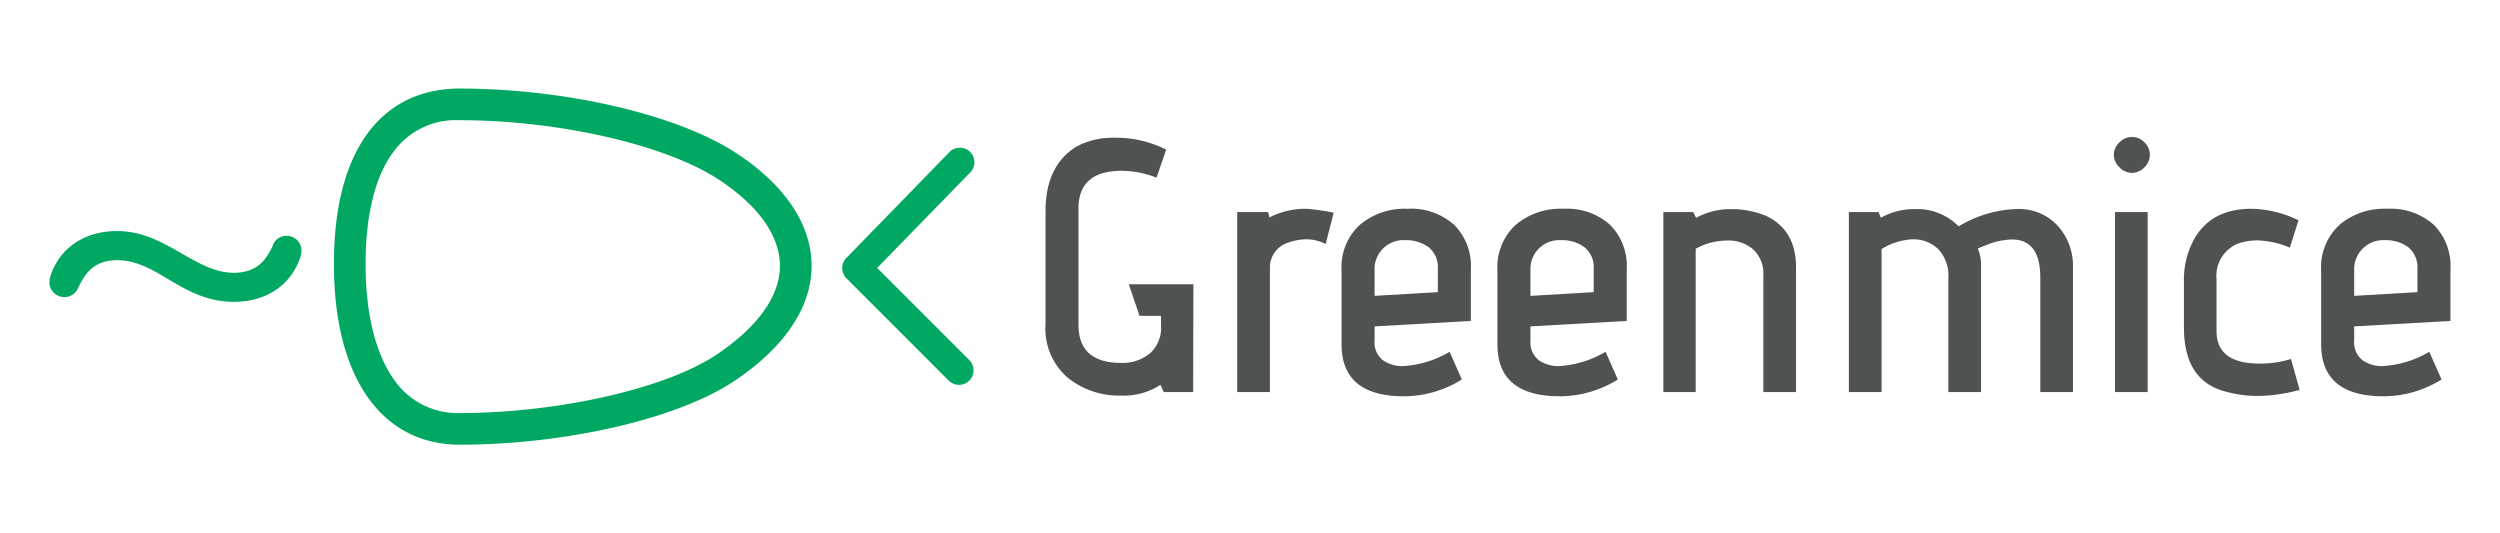 <svg id="Livello_1" data-name="Livello 1" xmlns="http://www.w3.org/2000/svg" viewBox="0 0 288.23 61.48"><defs><style>.cls-1{fill:#4f5252;}.cls-2{fill:#01a862;}</style></defs><title>Tavola disegno 1 copia 8</title><g id="_Group_" data-name="&lt;Group&gt;"><g id="_Group_2" data-name="&lt;Group&gt;"><path id="_Compound_Path_" data-name="&lt;Compound Path&gt;" class="cls-1" d="M137.56,45.2h-3.39l-.38-.83a7.8,7.8,0,0,1-4.51,1.24,9.48,9.48,0,0,1-6.19-2.07,7.48,7.48,0,0,1-2.55-6.17v-13q0-5.3,3.6-7.49a9,9,0,0,1,4.43-1,12.79,12.79,0,0,1,5.88,1.37l-1.11,3.23a11.42,11.42,0,0,0-4-.79q-5,0-5,4.35V37.45q0,4.39,4.93,4.39a5,5,0,0,0,3.29-1.08,4,4,0,0,0,1.3-3.27V36.42h-2.48l-1.24-3.65h7.45Z"/><path id="_Compound_Path_2" data-name="&lt;Compound Path&gt;" class="cls-1" d="M146.34,25.07a9.2,9.2,0,0,1,4.27-1,23,23,0,0,1,3.15.46l-.92,3.6a5,5,0,0,0-2.19-.54,6.13,6.13,0,0,0-2,.34,3,3,0,0,0-2.24,2.9V45.2h-3.77V24.45h3.57Z"/><path id="_Compound_Path_3" data-name="&lt;Compound Path&gt;" class="cls-1" d="M161.71,42.21a11.94,11.94,0,0,0,5.42-1.65l1.41,3.19a12.66,12.66,0,0,1-6.67,1.94q-7.2,0-7.2-6V31.16a6.6,6.6,0,0,1,2.09-5.22,8,8,0,0,1,5.53-1.87,7.43,7.43,0,0,1,5.36,1.85A6.7,6.7,0,0,1,169.58,31v6l-11.1.63v1.61a2.59,2.59,0,0,0,1,2.32A3.93,3.93,0,0,0,161.71,42.21Zm4.06-8.53V31a2.94,2.94,0,0,0-1.08-2.51,4.38,4.38,0,0,0-2.67-.8,3.33,3.33,0,0,0-3.54,3.52v2.9Z"/><path id="_Compound_Path_4" data-name="&lt;Compound Path&gt;" class="cls-1" d="M179.68,42.21a12,12,0,0,0,5.43-1.65l1.41,3.19a12.69,12.69,0,0,1-6.67,1.94q-7.22,0-7.21-6V31.16a6.63,6.63,0,0,1,2.09-5.22,8,8,0,0,1,5.53-1.87,7.47,7.47,0,0,1,5.37,1.85A6.73,6.73,0,0,1,187.55,31v6l-11.1.63v1.61a2.62,2.62,0,0,0,1,2.32A4,4,0,0,0,179.68,42.21Zm4.06-8.53V31a2.94,2.94,0,0,0-1.08-2.51,4.34,4.34,0,0,0-2.67-.8,3.33,3.33,0,0,0-3.54,3.52v2.9Z"/><path id="_Compound_Path_5" data-name="&lt;Compound Path&gt;" class="cls-1" d="M195.55,25.11a8.25,8.25,0,0,1,4-1,10.47,10.47,0,0,1,4,.75q3.53,1.62,3.52,6V45.2h-3.77V31.73a3.77,3.77,0,0,0-1.2-3,4.39,4.39,0,0,0-3-1,7.63,7.63,0,0,0-3.6.95V45.2h-3.73V24.45h3.44Z"/><path id="_Compound_Path_6" data-name="&lt;Compound Path&gt;" class="cls-1" d="M225.82,26.1a13.7,13.7,0,0,1,6.67-2A6.07,6.07,0,0,1,237.21,26,6.9,6.9,0,0,1,239,30.87V45.2h-3.77V32c0-2.92-1.09-4.39-3.27-4.39a8.65,8.65,0,0,0-2.94.63l-1,.41a4.68,4.68,0,0,1,.38,1.95V45.2h-3.77V32.11a4.47,4.47,0,0,0-1.18-3.4,4.07,4.07,0,0,0-2.88-1.12,7.41,7.41,0,0,0-3.64,1.12V45.2h-3.77V24.45h3.43l.25.66a7.74,7.74,0,0,1,3.89-1A6.71,6.71,0,0,1,225.82,26.1Z"/><path id="_Compound_Path_7" data-name="&lt;Compound Path&gt;" class="cls-1" d="M247.86,17.84a2,2,0,0,1-.62,1.45,2,2,0,0,1-1.43.64,2,2,0,0,1-1.45-.64,2,2,0,0,1-.65-1.45,1.93,1.93,0,0,1,.65-1.43,2,2,0,0,1,1.45-.62,2,2,0,0,1,1.43.62A2,2,0,0,1,247.86,17.84Zm-.25,27.36h-3.77V24.45h3.77Z"/><path id="_Compound_Path_8" data-name="&lt;Compound Path&gt;" class="cls-1" d="M260.53,41.92a12.1,12.1,0,0,0,3.6-.53l1,3.56a18.87,18.87,0,0,1-4.81.7A13.83,13.83,0,0,1,256.1,45q-4.31-1.41-4.31-7.25v-5.3A9.69,9.69,0,0,1,253,27.51q2-3.44,6.55-3.44A12.82,12.82,0,0,1,265,25.4l-1,3.15a10.32,10.32,0,0,0-3.62-.83,6.57,6.57,0,0,0-2.47.41,4,4,0,0,0-2.36,4.06v6Q255.56,41.92,260.53,41.92Z"/><path id="_Compound_Path_9" data-name="&lt;Compound Path&gt;" class="cls-1" d="M274.65,42.21a12,12,0,0,0,5.43-1.65l1.41,3.19a12.69,12.69,0,0,1-6.67,1.94q-7.21,0-7.21-6V31.16a6.63,6.63,0,0,1,2.09-5.22,8,8,0,0,1,5.53-1.87,7.47,7.47,0,0,1,5.37,1.85A6.73,6.73,0,0,1,282.52,31v6l-11.1.63v1.61a2.6,2.6,0,0,0,1,2.32A3.9,3.9,0,0,0,274.65,42.21Zm4.06-8.53V31a3,3,0,0,0-1.07-2.51,4.39,4.39,0,0,0-2.68-.8,3.35,3.35,0,0,0-3.54,3.52v2.9Z"/></g><g id="_Group_3" data-name="&lt;Group&gt;"><path id="_Path_" data-name="&lt;Path&gt;" class="cls-2" d="M110.57,44.37a1.67,1.67,0,0,1-1.19-.49L97.59,32.09a1.67,1.67,0,0,1,0-2.36l11.79-12.11a1.68,1.68,0,1,1,2.4,2.34L101.13,30.89l10.62,10.62a1.67,1.67,0,0,1,0,2.37A1.63,1.63,0,0,1,110.57,44.37Z"/><g id="_Group_4" data-name="&lt;Group&gt;"><g id="_Group_5" data-name="&lt;Group&gt;"><path id="_Compound_Path_10" data-name="&lt;Compound Path&gt;" class="cls-2" d="M31.46,28.32c-.66,1.32-1.57,3.13-4.5,3.13-2.14,0-4-1.08-6-2.22-2.22-1.28-4.51-2.59-7.46-2.59-3.73,0-6.59,1.91-7.67,5.14a2.59,2.59,0,0,0-.13.81,1.7,1.7,0,0,0,1.67,1.66,1.68,1.68,0,0,0,1.61-1C9.68,31.84,10.58,30,13.51,30c2.17,0,4,1.05,5.87,2.18,2.18,1.29,4.45,2.62,7.58,2.62,3.73,0,6.59-1.92,7.67-5.15a2.68,2.68,0,0,0,.13-.8,1.7,1.7,0,0,0-1.66-1.66,1.69,1.69,0,0,0-1.62,1Z"/></g></g><path id="_Compound_Path_11" data-name="&lt;Compound Path&gt;" class="cls-2" d="M53,13.86c11.29,0,23.5,2.77,29.69,6.73,4.63,3,7.2,6.5,7.23,10S87.4,37.68,82.59,40.9C76.77,44.8,64.31,47.62,53,47.62a8.86,8.86,0,0,1-7.59-3.88c-2.13-3-3.26-7.6-3.26-13.31s1.13-10.2,3.27-13A8.88,8.88,0,0,1,53,13.86m0-3.65c-8.64,0-14.5,6.58-14.5,20.22,0,13.33,5.66,20.84,14.5,20.84,12,0,25-2.91,31.66-7.34,12.48-8.36,11.27-19.2,0-26.42-6.85-4.38-19.69-7.3-31.66-7.3Z"/></g></g></svg>